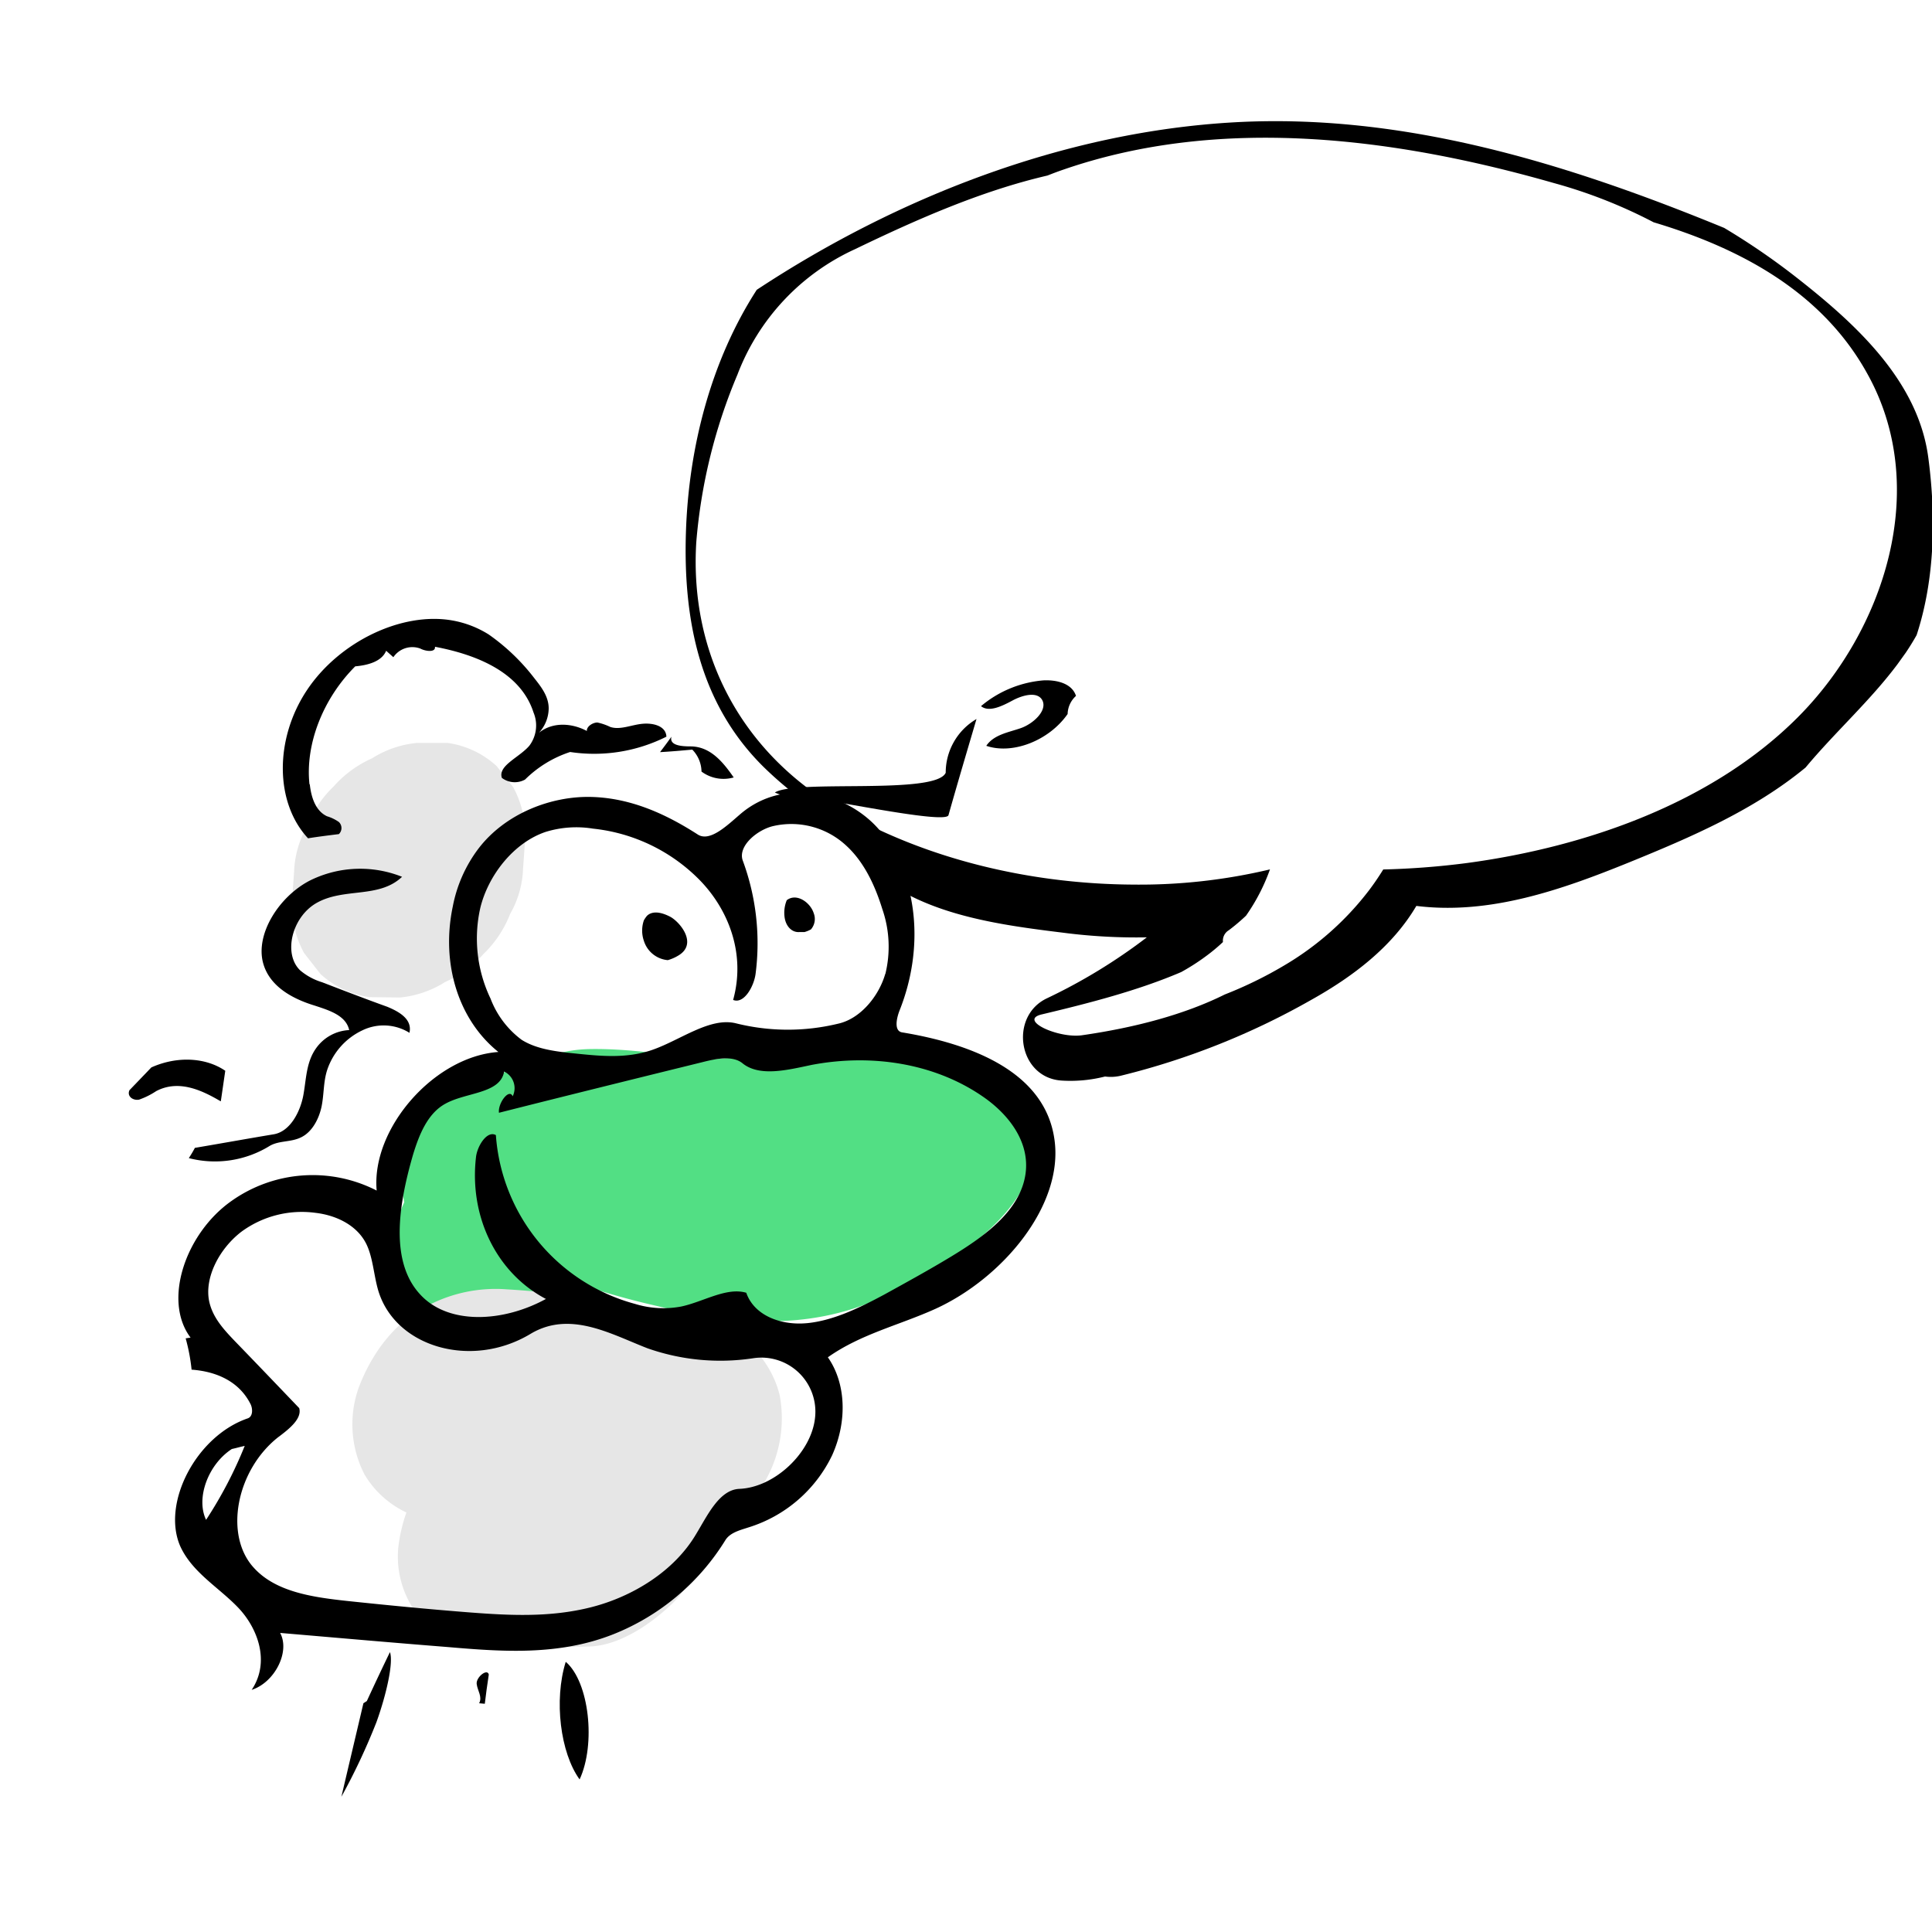 <svg id="f4aae143-75c3-4275-98ef-d6d35a5a1df7" data-name="Layer 1" xmlns="http://www.w3.org/2000/svg" viewBox="0 0 300 300"><defs><style>.\35 7e177dc-493a-4753-909c-f210cb465e68{fill:#fff;}.\34 fc7ccc2-c987-4219-b38e-449adc20cec4{fill:#52df84;}.\37 48ed487-b75d-466d-a532-24358160b6de{fill:#e6e6e6;}</style></defs><path d="M278.73,42.91a107.76,107.76,0,0,0-11-7.52C243.49,25.44,218,17.49,191.51,19c-26.17,1.5-52.07,11.54-74,26-7.1,11-10.58,24.44-11,37.69-.43,13.59,2.12,26.64,12.14,36.48a57.13,57.13,0,0,0,10.64,8.16,11.7,11.7,0,0,0,1.78,2.85c7.32,11.12,21.53,13.12,33.93,14.64a88.19,88.19,0,0,0,13.08.73,86.55,86.55,0,0,1-15.52,9.47c-5.92,2.81-4.46,12.33,2.28,12.77a21.75,21.75,0,0,0,6.75-.63,6.66,6.66,0,0,0,2.52-.14,115.35,115.35,0,0,0,29.5-11.76c6.48-3.62,12.58-8.24,16.32-14.59,11.39,1.41,22.46-2.46,33.14-6.8,9.57-3.9,19.3-8.09,27.3-14.69,4.57-5.49,10.05-10.38,14.3-16.08l1.27-1.77c.59-.88,1.15-1.78,1.67-2.71,2.87-8.74,3-18.6,1.82-27.52C297.85,59,287.9,50.07,278.73,42.91Zm5.64,35.79A188.12,188.12,0,0,1,279,101.29a7.1,7.1,0,0,0-.32,2.4,9.94,9.94,0,0,0-1.9.77,7.57,7.57,0,0,0-3.68,3.27c-6.88,6-15.2,9.67-23.64,13.14-8.74,3.6-18.89,8.27-28.58,6.53.19-.38.38-.75.56-1.13,2.49-5.29-4.17-11.09-9.16-8.43a11.31,11.31,0,0,0-6.19,8.54q-.37.59-.78,1.14a7,7,0,0,0-9-.6c-5.09,3.8-11.24,5.12-17.5,5.31a6.26,6.26,0,0,0-5.53-4.09q-6.21-.72-12.28-2a6.94,6.94,0,0,0-1.32-.59c-9.89-3.21-20.09-6.41-28.37-13-7.49-5.92-11-13.76-11.41-23.22-.75-16.91,3.79-36.24,17.76-47.08,7.76-6,17.7-8.34,27.22-9.81A188.4,188.4,0,0,1,199,30.27c21.29.62,42.83,5.29,61.27,16.31a102.76,102.76,0,0,1,13.85,9.88c3.83,3.26,8.06,7,10.42,11.47a18.14,18.14,0,0,1,1.85,6.62A7.91,7.91,0,0,0,284.37,78.7Z"/><path class="57e177dc-493a-4753-909c-f210cb465e68" d="M290,58.11c-7-12.76-19.76-19.57-33.22-23.59a77.62,77.62,0,0,0-15.51-6.1c-24.46-7-51.63-10.56-76.15-2.08-.83.28-1.66.6-2.48.92-10.42,2.42-20.56,6.94-29.87,11.43a35.14,35.14,0,0,0-18.26,19.48,84.39,84.39,0,0,0-6.39,26c-1.09,17.55,7.16,32.79,22.36,41.56,13.6,7.85,29.93,11.56,45.56,11.63A87.63,87.63,0,0,0,197.2,135a30,30,0,0,1-3.72,7.19,31.63,31.63,0,0,1-2.66,2.25,1.89,1.89,0,0,0-.92,1.84,27.65,27.65,0,0,1-2.55,2.13,34.18,34.18,0,0,1-3.93,2.53c-6.69,2.87-14.35,4.84-21.67,6.58-3.69.88,2.58,3.77,6.29,3.23,8.25-1.19,15.89-3.22,22.15-6.33a63,63,0,0,0,9.16-4.47,45.82,45.82,0,0,0,13.22-11.69c.76-1,1.51-2.1,2.22-3.25a123.3,123.3,0,0,0,13-1c18.38-2.47,38.12-9.29,51.45-22.71S299.84,75.85,290,58.11Z"/><path class="57e177dc-493a-4753-909c-f210cb465e68" d="M40.17,216.43a3.76,3.76,0,0,0-.33-.37c-.85-.81-1.73-1.58-2.62-2.34-3.75-3.19-6.88-7.17-6.46-12.87.55-7.57,7-13.94,14-17.1,3.55-1.61,7.26-2.2,10.84-3.66.44-.18.87-.37,1.3-.57-.28.11,1.38-.8,1.47-.86.5-.32,1-.66,1.49-1,0,0,1.64-1.33,1.31-1a23.66,23.66,0,0,0,7.91-13c0-.13,0-.21.07-.27s0-.28,0-.47,0-.25,0-.37a36.23,36.23,0,0,1-7.71-1.05,47.16,47.16,0,0,1-19.12-8.83c-2.48-1.91-2.48-5.89-.81-9.14a13.86,13.86,0,0,0,4.09-1.73c5.28-3.3,7.06-10.24,4.75-14.67-.88-1.7-1.69-3.43-2.46-5.19-.32-.75-.64-1.49-.94-2.25-.19-.47-.38-.93-.56-1.41l-.06-.17c-.43-1.22-.84-2.46-1.23-3.7a6.88,6.88,0,0,1,4.28,2.8,14.77,14.77,0,0,1,.53-2.83c2.92-10,14.16-15.1,22.88-13.43A20.48,20.48,0,0,1,88.73,115.7a26.93,26.93,0,0,1,14.61,2.17,17,17,0,0,1,7.34,7.08,13.46,13.46,0,0,1,5.72,1.76,16.64,16.64,0,0,1,16,5.14c5.81,6.46,7.61,16.49,3.26,25.89.86.37,1.71.79,2.54,1.25,1,.1,2,.22,2.92.37,5.69.92,11.41,3.1,15.06,7.21,9,10.15,2.58,25.84-9.72,34.77a72.42,72.42,0,0,1-8.19,4.77c-3.06,1.66-5.72,3.22-7.51,5.2-.39.44-1,1.38-.62.8-.08.21-.16.43-.23.65,0,.06,0,.14,0,.23a26.42,26.42,0,0,0,0,2.67,17.37,17.37,0,0,1-4.16,11.58,25.72,25.72,0,0,1-8.34,5.95c-1.17.58-2.39,1.07-3.54,1.69a22.07,22.07,0,0,0-1.82,1.32,10.3,10.3,0,0,0-2,2.48s-.41.69-.5.82c-.4.81-.74,1.76-1.21,2.56a15.11,15.11,0,0,1-11.38,7.59c-6.88.72-13.87.31-20.67.45-7.2.15-14.41.32-21.61.45-5.56.11-11.42,0-15.92-2.72-5.34-3.25-7.58-9.23-5.68-16.16a32.23,32.23,0,0,1,3.49-7.56c.55-.93,1.14-1.86,1.71-2.79.36-.58.72-1.15,1.06-1.74.09-.15.53-1,.76-1.41s.32-.82.4-1c-.14-.14-.17-.32-.1-.3a.37.37,0,0,1,0-.13Z"/><path class="4fc7ccc2-c987-4219-b38e-449adc20cec4" d="M62.5,187.29l.27-.6c-.58-3.15-.84-6.57.22-9.51,2.31-6.39,9.39-8.25,14.86-10.51a7.81,7.81,0,0,1,2.85-.61,21.72,21.72,0,0,1,10.8-3.16c6.38-.12,12.6,1,18.78,1.63h.07q10.53-1,21-1.29c10.51-.25,25-1.32,28.62,9.39a7.54,7.54,0,0,1,1.29,3.93,8.88,8.88,0,0,1-1.43,5.71c-3.27,8.8-14.58,15.31-22.76,19.14-11.92,5.58-24.32,4-35.2,1.35a121,121,0,0,1-11.77-3.31,11.59,11.59,0,0,1-6.59,3.94c-5.56,1.16-12.71,2.13-17.49-.07C60.29,200.69,59.84,193.46,62.5,187.29Z"/><path class="748ed487-b75d-466d-a532-24358160b6de" d="M55.73,215.39c1.71-4.49,4.69-9,9-11.67a22.72,22.72,0,0,1,14-3.51,127.93,127.93,0,0,1,34.86,7c3.74,1.25,6.71,5.87,7.51,9.61a19.6,19.6,0,0,1-2.77,13.95,26.06,26.06,0,0,1-8.28,8.11,20.94,20.94,0,0,1-5.54,10c-3.51,3.41-8.45,6.69-13.07,6.79l-12.89.28c-4.85.1-9-.53-12.33-3.64a14.88,14.88,0,0,1-4.38-11.94,24.38,24.38,0,0,1,1.27-5.51,15,15,0,0,1-6.5-5.89A17,17,0,0,1,55.73,215.39Z"/><path class="748ed487-b75d-466d-a532-24358160b6de" d="M47.66,128.34a17.19,17.19,0,0,1,4.12-6.19,17.4,17.4,0,0,1,6-4.4,15.73,15.73,0,0,1,7-2.39l4.73,0a14.17,14.17,0,0,1,7.61,3.6c.85,1.08,1.7,2.17,2.56,3.25a15.45,15.45,0,0,1,1.82,8.69l-.28,4a15.14,15.14,0,0,1-2,7,17.33,17.33,0,0,1-4.11,6.2,17.54,17.54,0,0,1-6,4.39,15.82,15.82,0,0,1-7,2.4l-4.73-.05a14.23,14.23,0,0,1-7.61-3.59l-2.55-3.26a15.44,15.44,0,0,1-1.83-8.68l.28-4A15.25,15.25,0,0,1,47.66,128.34Z"/><g id="a1e5f68f-a85f-45af-abad-d0f287a067f8" data-name="pdf24_17"><path d="M75.28,264.56c.17-1.49.39-3,.62-4.54-.23-1-2,.42-1.88,1.46s.92,2,.38,3"/><path d="M56.43,264.48c-1.12,4.77-2.3,9.75-3.42,14.52a98.52,98.52,0,0,0,5.45-11.6c1.54-4.27,2.66-9.26,2.09-10.86-1.26,2.6-2.39,5-3.59,7.6"/><path d="M87.84,258.07C86,264,87,272.16,90,276.31c2.55-5.49,1.49-15.1-2.12-18.24"/><path d="M126.35,141.79a2.47,2.47,0,0,1-.43,2.53,5,5,0,0,1-1,.41c-.27,0-.56,0-.81,0-1.13.08-2.06-.86-2.27-2.24a5.11,5.11,0,0,1,.33-2.71C123.7,138.61,125.83,140.14,126.35,141.79Z"/><path d="M107.5,116.4a5,5,0,0,1,1.43,3.41,5.73,5.73,0,0,0,5,.91c-1.62-2.33-3.58-4.79-6.67-4.82-1.36,0-3.37-.11-3-1.51-.59.84-1.18,1.62-1.77,2.4,1.67-.09,3.34-.24,5-.39"/><path d="M34.29,171c.23-1.55.46-3.17.69-4.73-3.06-2.09-7.5-2.31-11.48-.52l-3.4,3.54c-.42.94.54,1.64,1.5,1.46a11.89,11.89,0,0,0,2.65-1.32c3.51-1.85,7.13-.12,10,1.57"/><path d="M104.05,142.34c1.52.8,4.32,4.17,1.34,6a6.67,6.67,0,0,1-1.69.75,4.28,4.28,0,0,1-3.72-3,4.88,4.88,0,0,1,0-3.18,4.82,4.82,0,0,1,.48-.7,2.11,2.11,0,0,1,.23-.19C101.74,141.32,103.19,141.9,104.05,142.34Z"/><path d="M151.63,111.65a9.65,9.65,0,0,0-4.78,8.34c-1.55,3.49-23.27,1-26.53,3.07a9.06,9.06,0,0,0,4.29.76c1.58-.26,22.23,4.31,22.67,2.76,1.41-5,2.88-9.94,4.35-14.93"/><path d="M165.78,110.88a3.91,3.91,0,0,1,1.3-2.82c-.61-1.91-2.92-2.52-5.08-2.41a17.24,17.24,0,0,0-9.67,4c1.24,1,3.26,0,4.9-.88s3.92-1.44,4.64,0c.77,1.59-1.44,3.62-3.35,4.29s-4.19,1-5.37,2.75c4.1,1.4,9.76-.82,12.63-4.94"/><path d="M63.59,160.33c.44-2.11-1.67-3.26-3.46-4-3.42-1.23-6.77-2.52-10.12-3.81a9.47,9.47,0,0,1-3.43-1.87c-2.61-2.56-1.27-8.14,2.44-10.36,4.28-2.54,9.79-.69,13.41-4.14a17.54,17.54,0,0,0-14.35.6c-4.74,2.47-8.41,8.23-7.24,12.73.94,3.59,4.42,5.57,8,6.66,2.21.73,4.88,1.51,5.38,3.81a6.69,6.69,0,0,0-5.13,2.81c-1.58,2.2-1.53,4.9-2,7.37s-2,5.55-4.57,6c-4.09.68-8.17,1.42-12.26,2.11a18,18,0,0,1-.94,1.59,16.19,16.19,0,0,0,12.6-1.92c1.48-.83,3.24-.52,4.84-1.31,1.78-.86,2.82-3,3.19-4.86s.26-3.8.87-5.64A10.45,10.45,0,0,1,56.25,160a7.57,7.57,0,0,1,7.34.38"/><path d="M48.06,121.83c-.69-6.21,2.06-13.32,7.1-18.36,1.8-.16,4.09-.68,4.8-2.42l1.12,1a3.56,3.56,0,0,1,4.19-1.34c.8.43,2.39.64,2.27-.28,6.56,1.24,13.32,4,15.31,10.22a5.22,5.22,0,0,1-.65,5.14c-1.56,1.84-4.91,3.08-4.27,5a3.31,3.31,0,0,0,3.6.26,17.71,17.71,0,0,1,7-4.28,25,25,0,0,0,14.95-2.38c-.07-1.64-2-2.16-3.72-2s-3.46,1-5,.49a8.72,8.72,0,0,0-2-.69c-.71,0-1.7.62-1.63,1.32-2.12-1.15-5.18-1.54-7.44.27a5.66,5.66,0,0,0,1.51-3.77c0-1.94-1.24-3.44-2.33-4.83a32.12,32.12,0,0,0-7-6.67,15.76,15.76,0,0,0-5.72-2.18C62.41,95,52.7,99.6,47.66,107.17s-5,17.44.17,23c1.62-.26,3.18-.45,4.79-.65a1.3,1.3,0,0,0,0-1.88,6.41,6.41,0,0,0-1.84-.89c-1.78-.83-2.46-2.93-2.68-5"/><path d="M28,240.12c1.86,4.07,6,6.38,9,9.53s5,8.39,2.08,12.75c3.58-1.15,6-5.92,4.42-8.84,8.67.74,17.28,1.5,26,2.19,8.44.72,17.24,1.39,25.78-2a36.13,36.13,0,0,0,17.34-14.57c.74-1.21,2.31-1.58,3.59-2a21.45,21.45,0,0,0,13-11.2c2.39-5.3,2.15-11.21-.66-15.22,5.13-3.63,11.15-5,16.74-7.54,10.42-4.77,19.88-16.06,18.45-26.24-1.45-10.65-13.08-14.92-23.64-16.67-1.29-.19-.92-2.12-.41-3.42,3.89-9.78,2.79-20.47-2.76-27.55-4.8-6.11-15-9-22.06-2.85-2,1.72-4.64,4.28-6.51,3.1-4.83-3.11-10.29-5.67-16.51-5.84s-13.36,2.54-17.54,8a21.6,21.6,0,0,0-4,9c-1.86,8.82.84,17.6,7.08,22.6-10,.71-19.77,11.92-18.9,21.52a21.78,21.78,0,0,0-22.55,1.62c-7.11,5-10.7,15.45-6.35,21.21l-.76.12a29,29,0,0,1,.92,4.86c4,.29,7.42,1.91,9.15,5.34.36.72.4,1.95-.45,2.23C30.47,223,25.05,233.43,28,240.12Zm109.46-88.89c-1,3.47-3.88,7-7.37,7.74a33.17,33.17,0,0,1-15.73-.05c-4.14-1.08-8.79,2.68-13.29,4.18-3.77,1.23-7.49.92-11.14.55-3.13-.32-6.43-.61-8.93-2.19a14.29,14.29,0,0,1-4.83-6.4,21.57,21.57,0,0,1-1.57-14.16c1.24-5,5.16-10.06,10.15-11.73a16.16,16.16,0,0,1,7.33-.5,27.2,27.2,0,0,1,16.48,7.9c4.55,4.61,7.27,11.51,5.28,18.7,1.68.68,3.24-2.1,3.49-4.08a37,37,0,0,0-2-17.58c-.79-2.25,2.3-4.81,4.83-5.36a12.52,12.52,0,0,1,11.18,3c2.79,2.53,4.5,6.15,5.66,9.89A17.83,17.83,0,0,1,137.48,151.23Zm-12.17,54.23c-4,.38-8.17-1.16-9.41-4.72-3.08-.91-6.69,1.42-10.12,2.14a14.91,14.91,0,0,1-7.15-.41A29.3,29.3,0,0,1,77,176.26c-1.37-.77-2.91,1.71-3.09,3.44-1.07,9.31,3.25,18,10.86,22-6.66,3.65-15.12,4.05-19.48-.65-4.81-5.11-3.41-14-1.14-21.8.92-3,2.22-6.34,5-7.86,3.27-1.82,8.53-1.53,9.13-5a2.86,2.86,0,0,1,1.33,3.84c-.56-1.29-2.33,1.11-2.13,2.56,10.51-2.66,21.08-5.27,31.59-7.86,2.24-.57,4.77-1.06,6.28.22,2.64,2.08,6.94,1,10.67.21,9.92-1.88,19.82,0,27.11,5.28,4,2.92,7.42,7.62,5.79,13.11-1.47,4.95-6.53,8.52-11.18,11.34-3.41,2.07-6.93,4-10.45,5.94C133.43,203.1,129.37,205.07,125.31,205.46Zm-82,17.64c1.57-1.19,3.64-2.8,3.17-4.45-3.32-3.47-6.64-6.94-10-10.41-1.71-1.79-3.48-3.68-4-6.27-.7-3.68,1.63-8.09,5-10.69A15.85,15.85,0,0,1,49,188.33c3.36.4,6.46,2,7.86,4.79,1,2,1.16,4.62,1.77,6.9,2.4,9.06,14.43,12.69,23.72,7.12,6.14-3.7,12.46,0,18.19,2.22a34.06,34.06,0,0,0,16.39,1.55,8.39,8.39,0,0,1,9.63,9.23c-.57,5.48-6.34,10.85-11.76,11.05-3.1.14-4.92,4.08-6.66,6.94-3.44,5.9-10,9.83-16.35,11.44s-12.68,1.28-18.82.81c-6.43-.5-12.8-1.12-19.22-1.8-5.3-.58-10.94-1.41-14.31-5.11C34.73,238.4,36.69,228.22,43.28,223.1ZM36,225c.66-.14,1.33-.34,2-.48A65.58,65.58,0,0,1,32,236C30.39,232.65,32.3,227.41,36,225Z"/></g></svg>